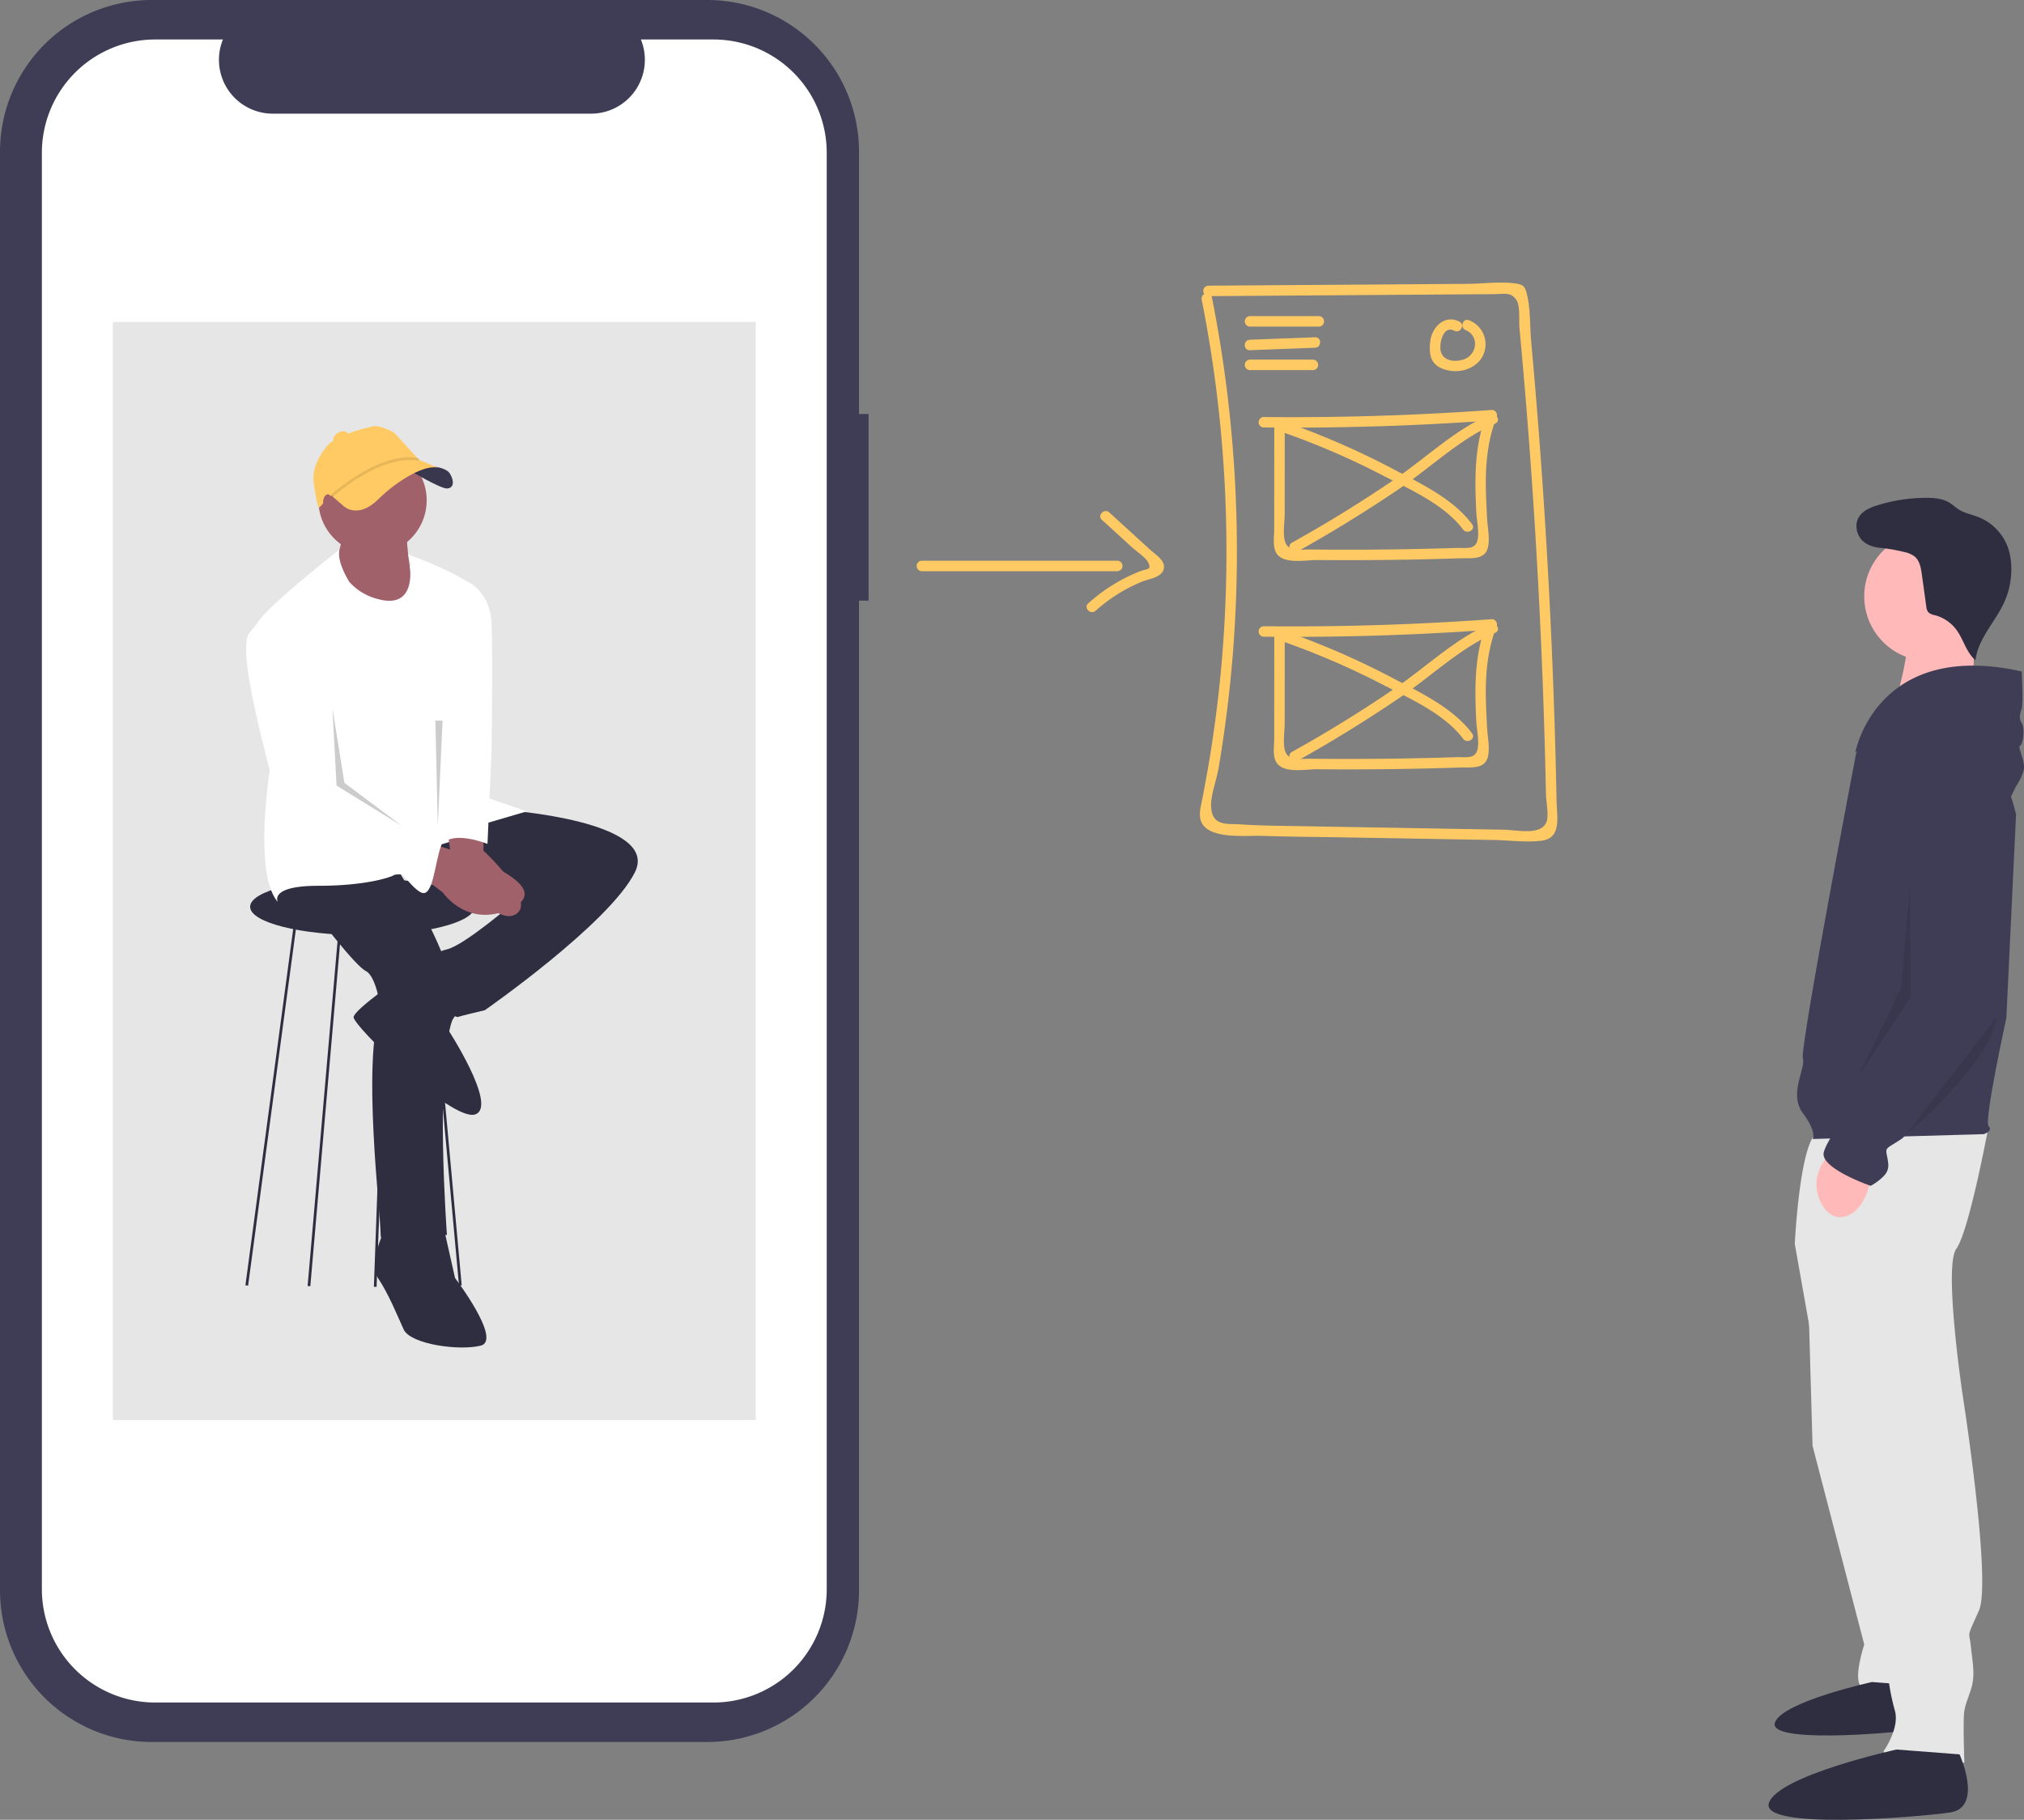 <svg id="f7d3b1fb-15bd-4784-b19e-083bf25fb036" data-name="Layer 1" xmlns="http://www.w3.org/2000/svg" width="845.602" height="760.283" viewBox="0 0 845.602 760.283"><rect x="0" y="0" width="845.602" height="760.283" fill="#808080" stroke="none"/><path d="M540.088,242.806h-3.999V133.26a63.402,63.402,0,0,0-63.402-63.402H240.601a63.402,63.402,0,0,0-63.402,63.402V734.235a63.402,63.402,0,0,0,63.402,63.402H472.687a63.402,63.402,0,0,0,63.402-63.402V320.782h3.999Z" transform="translate(-177.199 -69.858)" fill="#3f3d56"/><path d="M475.246,86.353h-30.295A22.495,22.495,0,0,1,424.123,117.344H291.164a22.495,22.495,0,0,1-20.827-30.991h-28.296a47.348,47.348,0,0,0-47.348,47.348V733.794a47.348,47.348,0,0,0,47.348,47.348H475.246a47.348,47.348,0,0,0,47.348-47.348h0V133.701A47.348,47.348,0,0,0,475.246,86.353Z" transform="translate(-177.199 -69.858)" fill="#fff"/><rect x="47.161" y="134.488" width="268.567" height="458.802" fill="#e6e6e6"/><path d="M932.439,603.068l2.024,70.851,21.593,82.997s-4.723,14.17-1.35,17.544,18.894,9.447,18.894,9.447L960.78,607.117Z" transform="translate(-177.199 -69.858)" fill="#e6e6e6"/><path d="M979.319,774.115s7.7,16.941-3.08,18.481-60.576,5.647-57.496-3.08,40.555-16.941,40.555-16.941Z" transform="translate(-177.199 -69.858)" fill="#2f2e41"/><path d="M1008.014,540.314s-8.097,43.86-13.495,51.283,2.699,61.404,2.699,61.404,12.146,77.599,6.748,89.745-4.049,8.097-3.374,14.845,2.024,12.146,0,18.219-2.024,5.398-2.699,8.772,0,21.593,0,21.593-29.015,10.122-33.739-4.723c0,0,6.748-9.447,4.723-16.869a89.865,89.865,0,0,1-3.374-22.942V747.47l-31.04-116.061L927.041,589.573s2.024-42.511,9.447-46.559S1008.014,540.314,1008.014,540.314Z" transform="translate(-177.199 -69.858)" fill="#e6e6e6"/><path d="M995.868,802.801s10.122,22.268-4.049,24.292-79.623,7.422-75.575-4.049S969.552,800.777,969.552,800.777Z" transform="translate(-177.199 -69.858)" fill="#2f2e41"/><circle cx="805.842" cy="249.158" r="26.991" fill="#ffb9b9"/><path d="M1002.007,330.944l-.502,34.469-33.091.112s8.398-26.983,4.637-32.626S1002.007,330.944,1002.007,330.944Z" transform="translate(-177.199 -69.858)" fill="#ffb9b9"/><path d="M952.683,384.442s23.617-30.365,41.836-17.544S1019.485,410.083,1019.485,410.083l-4.049,85.021s-9.447,43.185-7.422,45.21-2.024,3.374-2.024,3.374l-71.526,2.024s2.024-2.699-4.049-10.796,1.35-18.894,0-22.942S952.683,384.442,952.683,384.442Z" transform="translate(-177.199 -69.858)" fill="#3f3d56"/><path d="M959.43,558.533s-1.35,16.869-11.471,19.568c-3.796,1.012-6.642-.917-8.718-3.724a16.571,16.571,0,0,1-.53-18.592l2.5-4Z" transform="translate(-177.199 -69.858)" fill="#ffb9b9"/><path d="M1021.847,350.366s.675,13.495,0,15.52-1.35,4.049,0,6.073.675,8.772-.675,9.447,2.699,6.748,1.35,10.796-2.699,5.398-3.374,6.748-1.762,3.767-1.762,3.767-19.831-42.23-36.026-32.108-29.015,13.495-29.015,13.495S961.117,336.87,1021.847,350.366Z" transform="translate(-177.199 -69.858)" fill="#3f3d56"/><path d="M992.494,381.742s21.593,2.024,20.243,30.365,2.024,72.875,2.024,72.875-37.113,56.681-43.185,60.73-6.748,3.374-6.073,6.748,1.35,6.073-1.35,8.772a23.299,23.299,0,0,1-5.398,4.049s-21.593-7.422-19.568-14.17,11.471-17.544,11.471-17.544,16.195-26.316,16.869-30.365.675-3.374,2.699-5.398,7.422-10.122,7.422-14.17V470.813l-5.657-68.514a19.862,19.862,0,0,1,5.268-15.382C980.471,383.556,985.325,380.882,992.494,381.742Z" transform="translate(-177.199 -69.858)" fill="#3f3d56"/><path d="M965.634,298.202a10.998,10.998,0,0,1-10.191-2.333c-2.638-2.506-3.524-6.849-1.647-9.966,1.621-2.692,4.773-4.008,7.772-4.944a68.809,68.809,0,0,1,20.436-3.117c3.304-.001,6.754.281,9.581,1.99,1.399.846,2.584,2.008,3.967,2.879,2.543,1.603,5.597,2.135,8.389,3.248a21.52,21.52,0,0,1,12.264,12.988,25.931,25.931,0,0,1,1.192,6.1,33.425,33.425,0,0,1-2.916,16.568c-3.765,8.21-10.931,15.113-11.944,24.088-3.857-3.238-4.988-8.67-7.976-12.725a16.498,16.498,0,0,0-9.007-6.113,5.244,5.244,0,0,1-2.727-1.219,4.518,4.518,0,0,1-.854-2.458l-1.852-13.334c-.377-2.714-.886-5.679-2.968-7.46a10.555,10.555,0,0,0-4.422-1.919,71.315,71.315,0,0,0-11.542-1.882" transform="translate(-177.199 -69.858)" fill="#2f2e41"/><path d="M1011.48,494.622,973.601,543.779S1008.48,514.622,1011.48,494.622Z" transform="translate(-177.199 -69.858)" opacity="0.1" style="isolation:isolate"/><polygon points="797.922 370.338 798.281 416.763 776.281 449.763 794.281 412.763 797.922 370.338" opacity="0.1" style="isolation:isolate"/><path d="M679.265,195.057A540.203,540.203,0,0,1,687.623,346.385q-1.711,19.756-4.888,39.346c-.966,5.937-2.066,11.847-3.197,17.755-.648,3.385-2.007,7.6.122,10.786,4.146,6.206,18.354,4.587,24.614,4.789,13.025.421,26.068.492,39.097.72l39.198.684,18.873.329c6.43.112,13.473,1.109,19.853.286,8.396-1.083,6.351-9.876,6.224-16.409q-.377-19.373-1.033-38.739-2.598-76.744-9.566-153.257c-.593-6.507-.222-14.293-1.976-20.585-.709-2.544-1.414-3.279-4.176-3.736-6.328-1.047-13.87.055-20.272.1l-21.409.149-87.064.606a2.187,2.187,0,0,0,0,4.371l71.364-.497,31.4-.219,17.127-.119c3.52-.025,6.81-1.09,9.018,2.783,1.397,2.451.825,8.579,1.09,11.43q6.396,68.596,9.279,137.46.72,17.208,1.221,34.425.208,7.173.379,14.348.102,4.305.19,8.61c.061,2.96,1.286,8.761.211,11.48-2.292,5.798-12.508,3.304-17.505,3.217l-17.421-.304-34.843-.608-34.843-.608c-5.761-.101-11.528-.144-17.286-.39-1.91-.081-3.822-.173-5.73-.309-5.679-.404-11.793.938-12.468-6.911-.417-4.844,2.232-11.524,3.06-16.369q1.401-8.208,2.546-16.456,2.141-15.411,3.413-30.925a544.778,544.778,0,0,0-8.746-149.724c-.545-2.757-4.759-1.59-4.215,1.162Z" transform="translate(-177.199 -69.858)" fill="#ffca63"/><path d="M699.362,206.307h28.909a2.187,2.187,0,0,0,0-4.371h-28.909a2.187,2.187,0,0,0,0,4.371Z" transform="translate(-177.199 -69.858)" fill="#ffca63"/><path d="M699.36,216.166l27.249-1.03c2.804-.106,2.818-4.477,0-4.371l-27.249,1.03C696.556,211.902,696.542,216.273,699.36,216.166Z" transform="translate(-177.199 -69.858)" fill="#ffca63"/><path d="M699.362,224.478h26.431a2.187,2.187,0,0,0,0-4.371H699.362a2.187,2.187,0,0,0,0,4.371Z" transform="translate(-177.199 -69.858)" fill="#ffca63"/><path d="M786.95,204.255c-5.932-3.095-11.317,1.995-12.152,7.81-.409,2.844-.497,6.73,1.315,9.146,1.85,2.467,5.409,3.501,8.364,3.684,5.642.348,11.645-2.799,13.033-8.577a10.709,10.709,0,0,0-6.664-12.691c-2.663-.923-3.808,3.298-1.162,4.215a6.131,6.131,0,0,1,3.74,6.345,7.015,7.015,0,0,1-5.841,6.127c-3.607.83-7.835-.061-8.533-4.13-.522-3.044,1.131-10.536,5.695-8.155,2.491,1.3,4.703-2.471,2.206-3.774Z" transform="translate(-177.199 -69.858)" fill="#ffca63"/><path d="M705.143,248.447q47.697.502,95.297-2.945l-2.107-2.766c-5.194,13.162-5.051,27.034-4.363,40.958.173,3.488,1.267,8.193.559,11.648-.89,4.345-4.791,3.306-8.67,3.432q-12.817.414-25.639.596-12.11.171-24.221.135-5.699-.018-11.398-.081c-4.461-.05-9.533,1.246-10.685-3.922-.738-3.31.005-7.664.007-11.068l.008-12.452.017-24.904a2.187,2.187,0,0,0-4.371,0l-.02,30.438-.009,13.836c-.002,2.748-.573,6.068.453,8.677,2.36,6.002,12.56,3.75,17.449,3.795q14.96.138,29.92-.045,14.96-.181,29.913-.679c4.294-.143,10.237.834,11.54-4.463.913-3.713-.152-8.555-.346-12.344-.222-4.324-.461-8.65-.519-12.98-.136-10.112.855-19.95,4.59-29.413A2.195,2.195,0,0,0,800.44,241.131q-47.575,3.446-95.297,2.945a2.187,2.187,0,0,0,0,4.371Z" transform="translate(-177.199 -69.858)" fill="#ffca63"/><path d="M714.206,250.822A320.711,320.711,0,0,1,753.926,267.975c11.519,5.953,26.599,12.456,34.526,23.095,1.661,2.23,5.457.053,3.774-2.206-8.095-10.865-22.031-17.258-33.738-23.433a328.4,328.4,0,0,0-43.121-18.824c-2.655-.945-3.797,3.276-1.162,4.215Z" transform="translate(-177.199 -69.858)" fill="#ffca63"/><path d="M799.697,243.038c-14.443,6.176-26.68,18.076-39.587,26.893q-20.957,14.316-43.161,26.646c-2.456,1.372-.255,5.148,2.206,3.774q22.157-12.373,43.161-26.646c12.905-8.816,25.148-20.719,39.587-26.893,2.578-1.103.354-4.869-2.206-3.774Z" transform="translate(-177.199 -69.858)" fill="#ffca63"/><path d="M705.143,335.862q47.697.502,95.297-2.945l-2.107-2.766c-5.194,13.162-5.051,27.034-4.363,40.958.173,3.488,1.267,8.193.559,11.648-.89,4.345-4.791,3.306-8.67,3.432q-12.817.414-25.639.596-12.11.171-24.221.135-5.699-.018-11.398-.081c-4.461-.05-9.533,1.246-10.685-3.922-.738-3.31.005-7.664.007-11.069l.008-12.452.017-24.904a2.187,2.187,0,0,0-4.371,0l-.02,30.438-.009,13.836c-.002,2.748-.573,6.068.453,8.677,2.36,6.002,12.56,3.75,17.449,3.795q14.96.138,29.92-.045,14.96-.181,29.913-.679c4.294-.143,10.237.834,11.54-4.463.913-3.713-.152-8.555-.346-12.344-.222-4.324-.461-8.65-.519-12.98-.136-10.112.855-19.95,4.59-29.413a2.195,2.195,0,0,0-2.107-2.766q-47.575,3.446-95.297,2.945a2.187,2.187,0,0,0,0,4.371Z" transform="translate(-177.199 -69.858)" fill="#ffca63"/><path d="M714.206,338.237A320.708,320.708,0,0,1,753.926,355.39c11.519,5.953,26.599,12.456,34.526,23.095,1.661,2.23,5.457.053,3.774-2.206-8.095-10.865-22.031-17.258-33.738-23.433a328.4,328.4,0,0,0-43.121-18.824C712.713,333.077,711.57,337.299,714.206,338.237Z" transform="translate(-177.199 -69.858)" fill="#ffca63"/><path d="M799.697,330.453c-14.443,6.176-26.68,18.076-39.587,26.893q-20.957,14.316-43.161,26.646c-2.456,1.372-.255,5.148,2.206,3.774q22.157-12.373,43.161-26.646c12.905-8.816,25.148-20.719,39.587-26.893C804.481,333.125,802.257,329.358,799.697,330.453Z" transform="translate(-177.199 -69.858)" fill="#ffca63"/><path d="M562.285,308.494h81.771a2.187,2.187,0,0,0,0-4.371H562.285a2.187,2.187,0,0,0,0,4.371Z" transform="translate(-177.199 -69.858)" fill="#ffca63"/><path d="M637.56,287.042l12.776,11.661c1.461,1.334,5.48,4.087,6.388,5.831,1.877,3.605-.14,2.783-3.356,4.032a71.914,71.914,0,0,0-21.509,13.356c-2.115,1.863.987,4.945,3.091,3.091a66.775,66.775,0,0,1,19.581-12.232c2.577-1.02,7.467-1.617,8.692-4.687,1.499-3.757-3.275-6.53-5.536-8.594l-17.034-15.548c-2.074-1.893-5.174,1.189-3.091,3.091Z" transform="translate(-177.199 -69.858)" fill="#ffca63"/><ellipse cx="151.403" cy="378.827" rx="46.899" ry="11.866" fill="#2f2e41"/><path d="M319.279,290.757c2.825,8.476-5.65,18.646-5.65,18.646l11.866,14.691,18.646,3.39s12.431-8.476,7.911-11.301-5.085-25.427-5.085-25.427Z" transform="translate(-177.199 -69.858)" fill="#a0616a"/><rect x="213.926" y="530.476" width="153.072" height="1.13" transform="translate(-451.667 678.498) rotate(-82.363)" fill="#2f2e41"/><rect x="237.631" y="531.747" width="150.299" height="1.13" transform="translate(-421.782 728.036) rotate(-85.04)" fill="#2f2e41"/><rect x="361.092" y="433.916" width="1.13" height="173.344" transform="translate(-222.974 -34.87) rotate(-5.21)" fill="#2f2e41"/><rect x="249.053" y="518.874" width="176.162" height="1.13" transform="translate(-371.28 767.835) rotate(-87.941)" fill="#2f2e41"/><path d="M367.872,402.635l-34.468,29.382,58.764,14.691s-20.907,18.081-28.252,19.776-23.167,11.301-23.167,11.301,25.992,17.516,27.687,16.951,11.301-2.825,11.301-2.825,51.984-36.163,62.72-57.634S388.214,408.285,388.214,408.285Z" transform="translate(-177.199 -69.858)" fill="#2f2e41"/><path d="M294.982,437.103c-2.26,7.346,14.691,15.256,14.691,15.256s15.821,20.907,20.342,23.167,6.215,15.821,6.215,15.821c-7.911,21.472,0,85.321,0,94.362s27.687,0,27.687,0-5.085-68.935,2.26-89.739-29.947-73.558-29.947-73.558S297.242,429.757,294.982,437.103Z" transform="translate(-177.199 -69.858)" fill="#2f2e41"/><path d="M310.238,278.871a22.612,22.612,0,1,1,0,.02Z" transform="translate(-177.199 -69.858)" fill="#a0616a"/><path d="M397.255,408.85l-23.377-8.11c-.896-8.149-2.225-18.173-3.529-27.465l7.13-37.88.619-17.49c-4-7-30.387-16.413-30.387-16.413s.525,1.845,1.259,4.778a1.02,1.02,0,0,0-.583.199s3.101,18.19-13.285,13.669a23.725,23.725,0,0,1-12.034-7.252c-3.109-5.305-4.8-9.983-4.039-13.396,0,0-31.67,24.764-33.93,30.414s6,54,6,54-9.111,49.807,2.19,62.803c0,0-3.955-6.781,16.951-6.781s31.077-3.955,31.642-4.52,11.301,0,11.301,0,.201-4.11.363-10.632c10.88-2.675,19.984-5.762,21.109-7.449a4.626,4.626,0,0,0,.303-1.94Z" transform="translate(-177.199 -69.858)" fill="#fff"/><path d="M364.049,416.349l2.129,15.103s17.516,25.992,26.557,20.342-13.561-26.557-13.561-26.557v-6.78Z" transform="translate(-177.199 -69.858)" fill="#a0616a"/><path d="M345.271,477.786s-19.776,13.561-20.342,16.951,41.248,44.073,50.854,40.683-11.866-36.163-11.866-36.163l6.215-9.041Z" transform="translate(-177.199 -69.858)" fill="#2f2e41"/><path d="M339.055,581.188S330.58,597.01,335.1,603.79s7.911,15.256,10.736,21.472,23.167,9.041,32.207,6.78-10.736-28.252-10.736-28.252L362.222,581.188Z" transform="translate(-177.199 -69.858)" fill="#2f2e41"/><path d="M382.564,330.31c-.565-13.561-10.171-17.516-10.171-17.516l-6.215,69.5.663.046-.663,1.084-3.955,38.988c4.52-5.65,18.646,0,18.646,0l1.695-38.988h0S383.129,343.871,382.564,330.31Z" transform="translate(-177.199 -69.858)" fill="#fff"/><path d="M354.876,437.103,362.222,442.753s10.736,15.821,29.382,6.215-23.167-23.167-23.167-23.167l-10.736-3.39Z" transform="translate(-177.199 -69.858)" fill="#a0616a"/><path d="M281.421,334.265c-5.65,6.781,7.346,52.549,10.736,66.11s33.903,25.427,41.248,25.992,14.691,14.126,19.776,16.386,5.65-12.996,8.53-20.16-16.441-6.397-16.441-6.397L317.019,397.55s-2.825-25.992-5.085-45.768-17.516-27.122-17.516-27.122C289.897,321.834,287.071,327.484,281.421,334.265Z" transform="translate(-177.199 -69.858)" fill="#fff"/><path d="M348.776,266.659s12.447,7.333,15.12,7.27,3.321-2.597,1.349-6.089-11.015-3.356-11.015-3.356Z" transform="translate(-177.199 -69.858)" fill="#3f3d56"/><path d="M348.776,266.659s12.447,7.333,15.12,7.27,3.321-2.597,1.349-6.089-11.015-3.356-11.015-3.356Z" transform="translate(-177.199 -69.858)" opacity="0.1" style="isolation:isolate"/><path d="M321.927,265.648l13.863-5.837,12.201.338,12.555,5.286c-4.925-2.006-16.881,4.651-25.334,13.034s-14.326,2.938-14.326,2.938L314.702,276.047Z" transform="translate(-177.199 -69.858)" fill="#ffca63"/><path d="M308.263,271.599c-.923-6.732,3.336-12.795,6.044-15.889a7.696,7.696,0,0,1,4.687-2.539h0c.071-.073.148-.148.232-.222,2.975-2.643,13.491-4.904,13.491-4.904,3.126-.861,9.107,2.536,9.107,2.536L352.889,262.667c-5.723-2.459-13.764.093-13.764.093-8.016,1.852-15.552,7.14-20.884,11.717a76.986,76.986,0,0,0-7.761,7.61S309.597,281.321,308.263,271.599Z" transform="translate(-177.199 -69.858)" fill="#ffca63"/><path d="M315.439,276.57c23.343-19.67,36.413-15.37,36.958-15.178l-.375,1.066c-.128-.044-13.075-4.219-35.855,14.976Z" transform="translate(-177.199 -69.858)" opacity="0.1" style="isolation:isolate"/><ellipse cx="319.561" cy="252.616" rx="3.39" ry="2.26" transform="translate(-260.694 123.766) rotate(-30)" fill="#ffca63"/><ellipse cx="313.911" cy="279.173" rx="2.825" ry="1.695" transform="translate(-184.904 479.575) rotate(-81.689)" fill="#a0616a"/><polygon points="138.898 296.047 140.609 328.212 167.898 345.047 143.898 327.047 138.898 296.047" opacity="0.2"/><polygon points="184.898 301.047 182.898 345.047 181.898 301.047 184.898 301.047" opacity="0.2"/></svg>